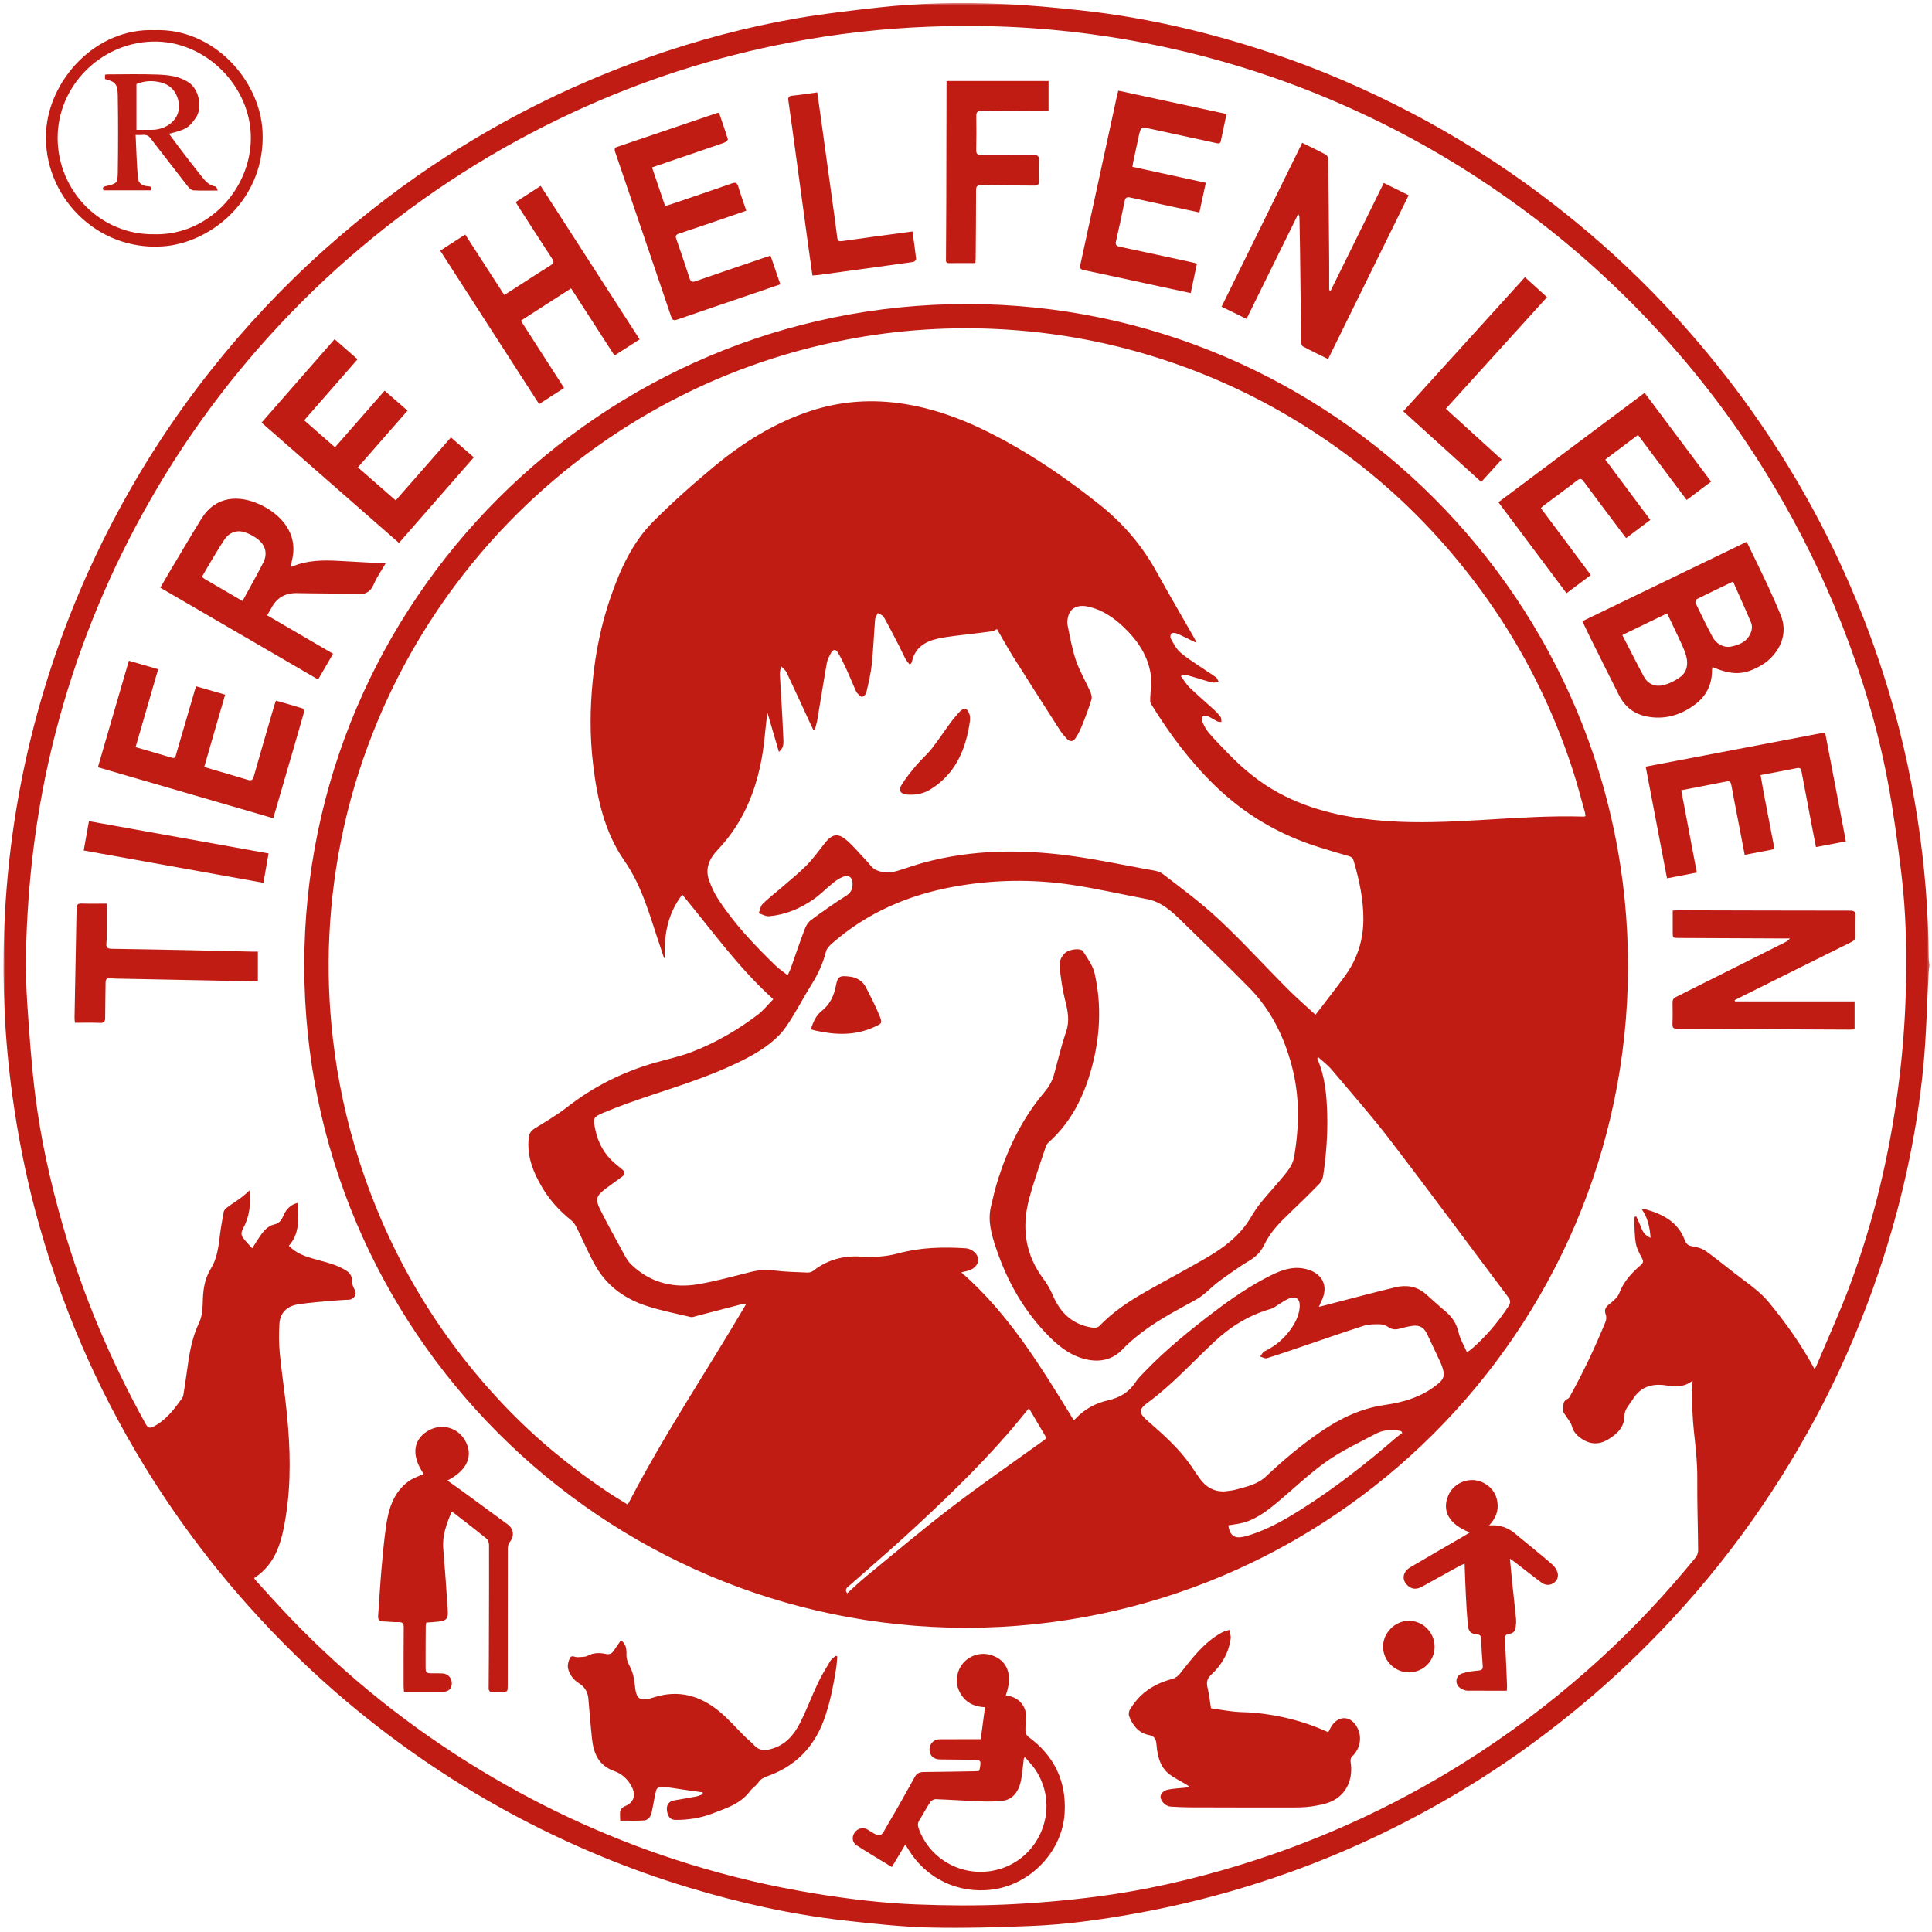 <svg width="501" height="501" viewBox="0 0 501 501" fill="none" xmlns="http://www.w3.org/2000/svg">
<g clip-path="url(#clip0_1_598)">
<mask id="mask0_1_598" style="mask-type:luminance" maskUnits="userSpaceOnUse" x="0" y="0" width="501" height="501">
<path d="M0.6 0.6H500.6V500.6H0.6V0.6Z" fill="white"/>
</mask>
<g mask="url(#mask0_1_598)">
<path d="M470.549 355.043C470.757 354.675 470.92 354.447 471.025 354.194C473.998 347.08 477.216 340.057 479.883 332.83C485.856 316.64 489.854 299.94 492.131 282.824C493.263 274.321 493.977 265.787 494.208 257.221C494.486 246.938 494.297 236.651 493.044 226.433C492.063 218.428 490.996 210.416 489.499 202.496C486.871 188.593 482.785 175.079 477.614 161.907C472.797 149.636 467 137.841 460.279 126.497C451.865 112.295 442.126 99.064 431.012 86.872C421.088 75.987 410.326 65.995 398.601 57.037C388.28 49.152 377.453 42.069 366.035 35.904C347.185 25.725 327.34 18.125 306.481 13.203C293.625 10.169 280.603 8.193 267.429 7.285C258.627 6.678 249.814 6.591 240.989 6.918C228.915 7.367 216.951 8.721 205.094 10.973C185.425 14.709 166.501 20.791 148.342 29.244C128.49 38.485 110.21 50.175 93.471 64.289C85.194 71.267 77.43 78.781 70.154 86.782C59.03 99.016 49.246 112.254 40.813 126.491C30.331 144.186 22.185 162.885 16.423 182.627C11.563 199.278 8.58 216.267 7.368 233.56C6.749 242.402 6.456 251.267 7.06 260.119C7.604 268.092 8.146 276.08 9.138 284.004C10.576 295.484 13.101 306.763 16.31 317.888C21.487 335.834 28.714 352.913 37.762 369.241C38.361 370.322 38.851 370.442 39.91 369.885C43.131 368.195 45.199 365.391 47.244 362.552C47.447 362.271 47.528 361.875 47.585 361.52C47.868 359.757 48.14 357.992 48.385 356.224C48.999 351.797 49.575 347.349 51.52 343.262C52.298 341.628 52.53 339.996 52.564 338.221C52.624 335.019 52.873 331.888 54.676 328.988C56.161 326.601 56.609 323.769 56.944 320.962C57.212 318.71 57.594 316.47 58.017 314.24C58.098 313.811 58.537 313.375 58.92 313.089C60.108 312.205 61.372 311.422 62.562 310.539C63.351 309.953 64.064 309.263 64.811 308.62C65.037 312.154 64.735 315.441 63.092 318.433C62.609 319.313 62.409 320.134 62.975 320.92C63.66 321.869 64.508 322.7 65.395 323.707C66.082 322.631 66.569 321.842 67.083 321.07C68.108 319.529 69.23 317.954 71.097 317.525C72.585 317.183 73.036 316.296 73.572 315.078C74.24 313.562 75.374 312.346 77.259 311.912C77.356 315.909 77.813 319.806 74.918 323.036C76.67 324.903 78.829 325.693 81.059 326.348C84.168 327.261 87.414 327.828 90.136 329.736C90.626 330.078 91.12 330.757 91.166 331.318C91.257 332.424 91.349 333.43 91.973 334.427C92.679 335.552 91.818 336.949 90.507 337.033C89.251 337.114 87.99 337.141 86.738 337.26C83.509 337.567 80.259 337.754 77.067 338.288C74.359 338.741 72.602 340.511 72.454 343.354C72.321 345.893 72.309 348.464 72.557 350.99C73.071 356.236 73.892 361.453 74.407 366.699C75.275 375.533 75.527 384.388 74.12 393.19C73.131 399.372 71.749 405.449 65.883 409.231C66.108 409.526 66.282 409.796 66.497 410.029C69.377 413.17 72.209 416.357 75.156 419.433C89.908 434.83 106.44 448.01 124.673 459.061C141.735 469.403 159.791 477.542 178.856 483.423C189.565 486.727 200.453 489.267 211.524 491.061C220.189 492.464 228.897 493.517 237.657 493.852C245.243 494.143 252.86 494.218 260.441 493.889C268.339 493.546 276.244 492.867 284.086 491.867C296.697 490.257 309.074 487.434 321.242 483.717C343.526 476.911 364.401 467.116 383.876 454.329C394.969 447.046 405.389 438.905 415.178 429.946C424.003 421.869 432.134 413.142 439.704 403.889C440.113 403.39 440.36 402.599 440.355 401.946C440.309 395.856 440.08 389.766 440.135 383.677C440.173 379.475 439.715 375.341 439.259 371.183C438.871 367.646 438.818 364.072 438.664 360.512C438.633 359.787 438.814 359.053 438.929 358.034C436.697 359.764 434.508 359.658 432.184 359.28C428.603 358.699 425.474 359.494 423.424 362.84C422.915 363.67 422.266 364.417 421.785 365.26C421.5 365.759 421.268 366.374 421.27 366.936C421.278 370.028 419.439 371.813 417.02 373.266C414.588 374.727 412.269 374.595 409.972 372.977C408.851 372.187 408.008 371.305 407.631 369.874C407.358 368.843 406.529 367.959 405.952 367.007C405.751 366.677 405.386 366.336 405.396 366.008C405.43 364.784 405.016 363.352 406.631 362.687C406.826 362.606 406.967 362.339 407.083 362.131C410.577 355.846 413.643 349.356 416.363 342.703C416.584 342.164 416.586 341.4 416.386 340.852C415.957 339.68 416.333 339 417.246 338.249C418.255 337.421 419.455 336.499 419.886 335.359C421.045 332.295 423.142 330.06 425.523 328.008C426.255 327.377 426.142 326.915 425.733 326.152C425.093 324.958 424.402 323.697 424.187 322.39C423.846 320.319 423.876 318.186 423.766 316.078C423.756 315.902 423.872 315.719 423.929 315.54C424.055 315.501 424.181 315.463 424.307 315.424C424.748 316.421 425.234 317.401 425.617 318.42C426.048 319.572 426.706 320.456 428.028 320.987C427.802 318.274 427.324 315.814 425.732 313.577C426.175 313.577 426.464 313.515 426.716 313.586C431.2 314.857 435.126 316.867 436.889 321.583C437.266 322.592 437.784 323.055 438.942 323.205C440.178 323.365 441.518 323.805 442.516 324.53C445.797 326.911 448.902 329.536 452.159 331.952C454.482 333.675 456.769 335.402 458.629 337.646C463.096 343.036 467.127 348.72 470.549 355.043ZM500.323 250.46C500.261 250.979 500.172 251.496 500.143 252.017C499.689 260.288 499.54 268.589 498.733 276.825C496.955 294.977 492.98 312.687 487.141 329.971C479.355 353.024 468.368 374.455 454.333 394.315C447.103 404.546 439.124 414.178 430.438 423.21C423.253 430.68 415.637 437.694 407.588 444.223C398.874 451.292 389.747 457.79 380.159 463.626C363.443 473.801 345.802 481.964 327.175 487.999C316.429 491.48 305.501 494.222 294.39 496.214C285.401 497.825 276.349 499.098 267.216 499.445C258.531 499.776 249.826 500.08 241.144 499.849C233.733 499.652 226.323 498.849 218.947 498.014C205.169 496.456 191.677 493.439 178.414 489.422C163.413 484.878 148.984 478.932 135.098 471.654C118.844 463.133 103.732 452.913 89.71 441.096C80.725 433.524 72.354 425.307 64.515 416.541C54.391 405.221 45.37 393.092 37.438 380.147C24.77 359.474 15.357 337.404 9.144 313.975C6.532 304.126 4.588 294.142 3.2 284.042C1.232 269.715 0.546 255.325 1.097 240.891C1.817 221.969 4.641 203.346 9.644 185.067C14.399 167.696 20.956 151.039 29.312 135.082C36.531 121.296 44.964 108.298 54.615 96.107C63.58 84.783 73.427 74.274 84.218 64.648C94.303 55.65 104.988 47.455 116.361 40.164C132.633 29.734 149.884 21.301 168.122 14.879C180.702 10.449 193.546 7.006 206.678 4.742C213.665 3.537 220.728 2.731 227.779 1.943C238.501 0.744 249.277 0.591 260.041 1.035C266.727 1.31 273.407 1.942 280.063 2.659C297.067 4.492 313.635 8.36 329.839 13.79C342.257 17.951 354.248 23.127 365.857 29.198C379.646 36.408 392.632 44.856 404.838 54.496C414.349 62.008 423.287 70.156 431.608 78.98C444.448 92.593 455.694 107.396 465.267 123.487C474.818 139.539 482.442 156.443 488.202 174.201C492.279 186.769 495.3 199.592 497.3 212.644C499.116 224.497 500.081 236.43 500.14 248.429C500.143 249.026 500.259 249.621 500.323 250.216V250.46Z" fill="#C01C13"/>
<path d="M344.442 449.189C344.833 448.482 345.092 447.882 345.464 447.363C347.287 444.822 350.185 444.975 351.789 447.675C353.34 450.288 352.809 453.482 350.569 455.53C350.28 455.795 350.165 456.448 350.235 456.878C350.955 461.302 349.197 465.303 345.377 467.089C343.76 467.845 341.897 468.159 340.109 468.435C338.433 468.693 336.708 468.705 335.004 468.707C326.108 468.719 317.211 468.703 308.315 468.674C306.731 468.668 305.148 468.567 303.565 468.485C302.384 468.423 301.116 467.251 300.964 466.119C300.845 465.239 301.597 464.34 302.979 464.059C304.321 463.787 305.709 463.739 307.078 463.601C307.464 463.562 307.853 463.551 308.359 463.233C307.955 462.974 307.557 462.706 307.146 462.461C305.863 461.695 304.488 461.052 303.308 460.153C300.727 458.186 300.135 455.26 299.882 452.255C299.777 451.007 299.331 450.195 298.026 449.943C295.276 449.413 293.749 447.498 292.813 445.059C292.612 444.535 292.737 443.681 293.052 443.204C293.868 441.967 294.758 440.731 295.83 439.719C298.141 437.534 300.922 436.164 304.019 435.37C304.76 435.18 305.523 434.59 306.011 433.973C309.181 429.972 312.227 425.856 316.842 423.34C317.442 423.012 318.152 422.884 318.812 422.663C318.93 423.425 319.239 424.213 319.136 424.943C318.6 428.706 316.764 431.812 314.002 434.371C312.934 435.36 312.829 436.419 313.16 437.781C313.593 439.559 313.772 441.399 314.024 442.982C315.933 443.264 317.976 443.632 320.035 443.85C321.804 444.038 323.598 443.99 325.37 444.16C331.743 444.769 337.893 446.274 343.753 448.888C343.968 448.984 344.185 449.076 344.442 449.189Z" fill="#C01C13"/>
<path d="M182.208 464.793C180.618 464.569 179.026 464.348 177.436 464.119C175.474 463.837 173.519 463.487 171.548 463.308C171.111 463.268 170.318 463.729 170.208 464.11C169.783 465.576 169.586 467.107 169.269 468.606C169.095 469.431 168.987 470.315 168.594 471.033C168.327 471.521 167.634 472.042 167.104 472.072C165.056 472.192 162.997 472.121 160.831 472.121C160.831 471.002 160.679 470.195 160.884 469.492C161.019 469.029 161.607 468.567 162.099 468.364C164.132 467.522 164.912 465.838 164.033 463.795C163.102 461.632 161.431 460.038 159.3 459.282C155.26 457.849 153.926 454.727 153.517 450.925C153.139 447.416 152.891 443.894 152.559 440.38C152.401 438.704 151.6 437.431 150.149 436.511C149.442 436.062 148.758 435.473 148.282 434.793C147.786 434.086 147.369 433.218 147.263 432.377C147.169 431.624 147.424 430.757 147.744 430.038C148.2 429.014 149.091 429.798 149.788 429.735C150.667 429.655 151.664 429.755 152.392 429.368C153.913 428.559 155.458 428.553 157.008 428.88C157.956 429.081 158.572 428.903 159.089 428.148C159.722 427.226 160.358 426.307 161.012 425.36C162.248 426.184 162.511 427.526 162.456 428.941C162.41 430.152 162.772 431.117 163.353 432.203C164.075 433.548 164.454 435.176 164.591 436.718C164.942 440.684 165.801 441.366 169.589 440.146C175.951 438.097 181.567 439.714 186.534 443.802C188.903 445.751 190.927 448.118 193.123 450.28C193.932 451.077 194.839 451.779 195.605 452.613C196.85 453.968 198.263 453.993 199.922 453.549C203.568 452.573 205.828 450.006 207.423 446.87C209.149 443.475 210.479 439.881 212.108 436.433C213.04 434.463 214.189 432.59 215.315 430.719C215.632 430.194 216.218 429.831 216.681 429.394C216.828 429.434 216.975 429.475 217.123 429.515C217.028 430.546 216.996 431.589 216.83 432.609C216.081 437.214 215.227 441.788 213.585 446.189C210.934 453.299 206.061 458.11 198.927 460.627C197.979 460.962 197.231 461.368 196.641 462.252C196.091 463.077 195.128 463.619 194.535 464.424C192.039 467.811 188.216 468.946 184.572 470.334C181.555 471.483 178.38 471.955 175.14 471.932C173.821 471.923 173.097 471.075 172.93 469.259C172.819 468.055 173.51 467.111 174.708 466.894C176.622 466.547 178.545 466.249 180.455 465.88C181.065 465.762 181.645 465.487 182.239 465.284C182.229 465.12 182.219 464.957 182.208 464.793Z" fill="#C01C13"/>
<path d="M117.085 392.091C115.798 395.167 114.653 398.186 114.943 401.599C115.398 406.938 115.77 412.284 116.109 417.632C116.247 419.802 115.815 420.233 113.609 420.514C112.608 420.641 111.595 420.678 110.539 420.76C110.488 421.059 110.403 421.331 110.401 421.603C110.378 425.139 110.347 428.675 110.363 432.211C110.37 433.826 110.499 433.908 112.128 433.923C112.981 433.931 113.836 433.904 114.688 433.946C116.171 434.018 117.194 435.124 117.16 436.566C117.126 437.983 116.272 438.737 114.671 438.74C111.421 438.745 108.172 438.741 104.766 438.741C104.727 438.168 104.664 437.662 104.664 437.157C104.661 432.117 104.641 427.076 104.696 422.036C104.709 420.957 104.37 420.621 103.308 420.646C101.972 420.676 100.632 420.494 99.293 420.458C98.352 420.433 97.987 420.007 98.054 419.084C98.351 414.994 98.577 410.897 98.928 406.812C99.244 403.135 99.582 399.453 100.103 395.802C100.746 391.304 102.022 387.016 105.91 384.15C107.078 383.289 108.551 382.842 109.868 382.213C106.706 377.62 107.028 373.5 110.803 371.146C114.325 368.951 118.678 370.056 120.668 373.651C122.82 377.539 121.102 381.364 116.007 383.916C117.495 384.976 118.968 386.003 120.417 387.062C124.156 389.793 127.884 392.536 131.616 395.277C133.26 396.484 133.432 398.37 132.156 399.924C131.82 400.333 131.682 401.016 131.681 401.573C131.654 413.401 131.661 425.229 131.66 437.058C131.66 438.72 131.657 438.72 130.024 438.724C129.293 438.725 128.558 438.686 127.83 438.744C126.979 438.813 126.711 438.5 126.72 437.638C126.773 432.557 126.776 427.477 126.79 422.396C126.81 415.161 126.841 407.926 126.815 400.691C126.813 400.112 126.577 399.327 126.162 398.989C123.365 396.704 120.492 394.514 117.637 392.299C117.522 392.209 117.351 392.189 117.085 392.091Z" fill="#C01C13"/>
<path d="M265.83 455.694C265.726 455.761 265.622 455.828 265.518 455.895C265.31 457.577 265.128 459.263 264.889 460.942C264.387 464.468 262.699 466.653 260.007 466.971C258.164 467.189 256.281 467.197 254.423 467.129C250.491 466.984 246.563 466.699 242.63 466.557C242.159 466.539 241.486 466.927 241.218 467.333C240.212 468.855 239.369 470.482 238.398 472.028C237.938 472.759 237.964 473.407 238.243 474.186C240.99 481.864 248.864 486.49 257.015 485.184C269.24 483.225 275.376 469.231 268.499 458.928C267.727 457.771 266.725 456.769 265.83 455.694ZM234.75 478.347C233.574 480.312 232.457 482.178 231.274 484.156C228.164 482.254 225.129 480.463 222.17 478.556C220.971 477.784 220.834 476.358 221.614 475.228C222.402 474.089 223.879 473.72 225.049 474.486C228.797 476.935 228.443 476.074 230.26 473.04C232.678 469.002 234.942 464.871 237.233 460.758C237.761 459.809 238.492 459.525 239.522 459.517C243.951 459.479 248.38 459.389 252.809 459.314C253.169 459.308 253.528 459.269 253.849 459.249C253.927 459.121 253.991 459.058 254.005 458.986C254.494 456.365 254.494 456.357 251.869 456.325C249.146 456.291 246.423 456.293 243.701 456.246C242.338 456.222 241.42 455.53 241.13 454.412C240.806 453.162 241.303 451.898 242.453 451.3C242.858 451.088 243.377 451.022 243.844 451.019C247.332 450.996 250.82 451.006 254.323 451.006C254.713 448.074 255.062 445.445 255.425 442.712C252.687 442.61 250.327 441.544 248.906 438.874C247.993 437.159 247.894 435.385 248.476 433.569C249.629 429.976 253.578 428.031 257.2 429.244C261.336 430.628 262.696 434.493 260.816 439.614C261.394 439.76 261.985 439.857 262.539 440.057C264.773 440.863 266.177 442.967 266.082 445.344C266.033 446.561 265.87 447.779 265.913 448.991C265.93 449.463 266.255 450.078 266.638 450.358C273.376 455.276 276.583 461.896 276.074 470.202C275.469 480.076 267.305 488.65 257.426 489.982C248.449 491.192 239.999 487.113 235.429 479.367C235.248 479.059 235.034 478.77 234.75 478.347Z" fill="#C01C13"/>
<path d="M381.138 397.384C375.729 395.281 373.804 391.767 375.618 387.682C377.097 384.35 381.265 382.82 384.571 384.454C386.626 385.47 387.926 387.145 388.287 389.425C388.642 391.669 387.948 393.649 386.15 395.559C389.042 395.328 391.228 396.221 393.134 397.879C393.93 398.572 394.761 399.225 395.574 399.897C397.89 401.813 400.238 403.692 402.498 405.67C403.108 406.203 403.636 406.98 403.877 407.747C404.214 408.82 403.836 409.872 402.856 410.519C401.79 411.224 400.657 411.086 399.669 410.347C397.426 408.669 395.228 406.932 393.007 405.226C392.604 404.916 392.18 404.635 391.549 404.189C391.732 406.15 391.875 407.831 392.049 409.508C392.406 412.939 392.798 416.365 393.131 419.797C393.201 420.515 393.133 421.258 393.036 421.977C392.912 422.908 392.407 423.582 391.406 423.667C390.376 423.754 390.224 424.329 390.271 425.232C390.48 429.208 390.635 433.186 390.802 437.164C390.815 437.477 390.772 437.793 390.737 438.434C387.289 438.434 383.89 438.44 380.492 438.424C380.175 438.422 379.847 438.315 379.547 438.199C378.591 437.83 377.799 437.243 377.692 436.155C377.588 435.096 378.238 434.248 379.125 433.96C380.445 433.533 381.862 433.329 383.252 433.218C384.162 433.145 384.573 432.966 384.491 431.959C384.298 429.612 384.179 427.258 384.063 424.905C384.029 424.229 383.825 423.892 383.077 423.837C381.447 423.717 380.774 423.08 380.624 421.391C380.395 418.804 380.251 416.21 380.118 413.616C379.983 410.982 379.905 408.345 379.793 405.481C379.247 405.726 378.815 405.884 378.417 406.103C375.18 407.886 371.954 409.689 368.715 411.468C367.563 412.1 366.367 412.212 365.281 411.368C363.39 409.899 363.589 407.668 365.753 406.393C370.371 403.67 375.019 400.998 379.653 398.301C380.1 398.041 380.534 397.758 381.138 397.384Z" fill="#C01C13"/>
<path d="M372.02 427.057C372.005 430.744 369.042 433.678 365.339 433.675C361.709 433.671 358.652 430.629 358.647 427.018C358.642 423.433 361.739 420.308 365.314 420.29C368.984 420.271 372.035 423.349 372.02 427.057Z" fill="#C01C13"/>
</g>
<mask id="mask1_1_598" style="mask-type:luminance" maskUnits="userSpaceOnUse" x="0" y="0" width="501" height="501">
<path d="M0.6 0.6H500.6V500.6H0.6V0.6Z" fill="white"/>
</mask>
<g mask="url(#mask1_1_598)">
<path d="M266.814 365.179C264.997 367.371 263.332 369.466 261.578 371.484C253.2 381.125 243.976 389.93 234.561 398.534C229.797 402.887 224.879 407.071 220.045 411.349C219.549 411.788 218.969 412.303 219.705 413.155C221.396 411.642 223.003 410.095 224.724 408.686C232.042 402.693 239.26 396.566 246.77 390.822C254.571 384.855 262.663 379.267 270.643 373.533C271.096 373.208 271.421 372.986 271.07 372.395C269.662 370.026 268.268 367.648 266.814 365.179ZM363.651 371.555C363.559 371.418 363.467 371.282 363.376 371.146C363.031 371.07 362.691 370.96 362.343 370.924C360.449 370.726 358.545 370.861 356.87 371.748C352.534 374.045 348.03 376.136 344.04 378.943C339.544 382.107 335.548 385.977 331.313 389.515C328.21 392.107 325.006 394.532 320.847 395.183C320.071 395.305 319.293 395.424 318.52 395.543C318.926 398.2 320.092 399.037 322.459 398.502C323.091 398.359 323.718 398.184 324.335 397.984C329.089 396.438 333.38 393.96 337.571 391.308C346.171 385.865 354.16 379.606 361.855 372.962C362.43 372.465 363.051 372.022 363.651 371.555ZM317.447 386.747C318.409 386.61 319.396 386.571 320.326 386.317C323.133 385.55 326.061 384.966 328.273 382.879C332.74 378.663 337.421 374.719 342.499 371.255C347.517 367.831 352.888 365.234 358.964 364.358C364.234 363.598 369.177 362.115 373.292 358.512C374.197 357.719 374.539 356.806 374.336 355.728C374.166 354.825 373.822 353.936 373.438 353.095C372.346 350.698 371.171 348.339 370.073 345.945C369.361 344.392 368.227 343.594 366.511 343.788C365.31 343.924 364.121 344.233 362.95 344.55C361.868 344.843 360.947 344.794 359.971 344.103C359.352 343.665 358.474 343.406 357.709 343.4C356.342 343.389 354.898 343.399 353.617 343.807C348.407 345.468 343.247 347.285 338.067 349.04C334.883 350.119 331.708 351.228 328.497 352.217C328.017 352.366 327.357 351.931 326.78 351.766C327.153 351.308 327.433 350.657 327.914 350.423C330.837 348.999 333.215 346.974 335.003 344.272C336.11 342.597 336.949 340.796 337.042 338.744C337.128 336.828 336.021 335.987 334.254 336.724C333.219 337.156 332.295 337.852 331.32 338.43C330.771 338.755 330.259 339.217 329.665 339.383C324.022 340.961 319.182 343.943 314.941 347.897C309.247 353.206 304.037 359.026 297.71 363.667C295.1 365.582 295.275 366.438 297.732 368.578C301.742 372.072 305.723 375.598 308.785 380.011C309.594 381.177 310.367 382.371 311.205 383.517C312.741 385.615 314.753 386.812 317.447 386.747ZM204.243 252.892C204.562 252.211 204.82 251.758 204.993 251.273C206.218 247.835 207.382 244.373 208.671 240.959C208.998 240.093 209.545 239.154 210.266 238.621C213.235 236.427 216.249 234.28 219.375 232.32C220.688 231.497 221.104 230.511 221.083 229.131C221.059 227.516 220.103 226.781 218.6 227.38C217.712 227.734 216.869 228.282 216.119 228.884C214.351 230.303 212.755 231.955 210.902 233.245C207.459 235.641 203.63 237.229 199.415 237.601C198.563 237.676 197.652 237.097 196.768 236.819C197.066 236.025 197.16 235.036 197.701 234.479C198.993 233.146 200.503 232.026 201.91 230.803C204.324 228.704 206.844 226.708 209.099 224.449C210.896 222.648 212.378 220.532 213.973 218.533C215.741 216.318 217.292 215.967 219.447 217.804C221.35 219.424 222.949 221.399 224.689 223.211C225.468 224.023 226.127 225.109 227.082 225.562C228.876 226.413 230.871 226.386 232.796 225.806C235.087 225.116 237.339 224.287 239.648 223.665C252.081 220.316 264.704 220.21 277.352 221.89C284.055 222.78 290.692 224.184 297.349 225.409C298.77 225.671 300.43 225.795 301.5 226.612C306.497 230.427 311.573 234.198 316.153 238.485C322.251 244.194 327.885 250.398 333.784 256.324C336.121 258.672 338.635 260.843 341.125 263.147C343.834 259.588 346.536 256.234 349.019 252.727C352.003 248.515 353.5 243.78 353.548 238.571C353.596 233.307 352.485 228.257 351.039 223.249C350.841 222.56 350.482 222.2 349.756 221.999C347.178 221.283 344.619 220.496 342.063 219.702C331.797 216.512 322.764 211.21 315.055 203.721C308.552 197.404 303.178 190.182 298.445 182.474C298.208 182.088 298.264 181.487 298.277 180.99C298.331 179.054 298.701 177.083 298.448 175.192C297.762 170.051 294.952 165.994 291.269 162.514C288.735 160.119 285.886 158.193 282.428 157.358C279.715 156.703 277.739 157.486 277.08 159.565C276.829 160.356 276.676 161.286 276.837 162.08C277.464 165.17 278.005 168.31 279.021 171.281C279.972 174.064 281.516 176.64 282.722 179.342C282.999 179.962 283.209 180.798 283.024 181.403C282.363 183.572 281.566 185.705 280.723 187.812C280.229 189.047 279.662 190.283 278.926 191.382C278.211 192.45 277.371 192.397 276.519 191.439C275.981 190.833 275.421 190.23 274.985 189.551C270.89 183.162 266.793 176.772 262.753 170.348C261.267 167.986 259.93 165.53 258.524 163.117C258.051 163.355 257.71 163.639 257.335 163.695C255.693 163.939 254.039 164.104 252.393 164.32C249.341 164.72 246.251 164.949 243.252 165.595C239.974 166.301 237.257 167.926 236.481 171.602C236.43 171.842 236.203 172.046 235.962 172.412C235.517 171.829 235.089 171.392 234.809 170.874C234.23 169.805 233.752 168.682 233.194 167.601C231.873 165.043 230.572 162.472 229.16 159.965C228.896 159.497 228.15 159.302 227.626 158.98C227.384 159.533 226.973 160.073 226.926 160.643C226.609 164.528 226.476 168.43 226.064 172.303C225.804 174.748 225.207 177.162 224.657 179.566C224.552 180.026 224.013 180.604 223.579 180.701C223.255 180.774 222.739 180.198 222.379 179.84C222.13 179.591 221.969 179.234 221.822 178.902C220.992 177.007 220.213 175.088 219.344 173.211C218.7 171.819 218.006 170.442 217.219 169.127C216.695 168.251 215.975 168.435 215.536 169.248C215.077 170.099 214.578 170.994 214.412 171.927C213.539 176.834 212.776 181.76 211.947 186.675C211.805 187.516 211.526 188.334 211.311 189.163C211.167 189.175 211.023 189.187 210.879 189.198C210.612 188.646 210.337 188.096 210.079 187.538C208.036 183.121 206.011 178.695 203.935 174.293C203.703 173.802 203.183 173.447 202.536 172.746C202.383 173.702 202.203 174.248 202.225 174.785C202.304 176.691 202.466 178.594 202.571 180.5C202.782 184.349 203.008 188.198 203.159 192.05C203.197 193.028 203.104 194.065 201.981 194.978C200.962 191.493 199.994 188.182 199.026 184.87C198.564 187.667 198.413 190.424 198.062 193.156C196.747 203.403 193.365 212.753 186.088 220.399C183.989 222.605 182.77 225.179 183.872 228.271C184.439 229.863 185.144 231.45 186.052 232.87C190.237 239.414 195.562 245 201.105 250.384C202.02 251.273 203.102 251.988 204.243 252.892ZM380.397 350.655C381.003 350.249 381.292 350.097 381.532 349.888C385.296 346.615 388.498 342.862 391.211 338.675C391.795 337.776 391.694 337.162 391.071 336.332C380.916 322.828 370.891 309.225 360.618 295.811C355.761 289.47 350.469 283.459 345.31 277.353C344.282 276.138 342.96 275.171 341.774 274.089C341.597 274.402 341.607 274.554 341.664 274.686C343.599 279.177 344.024 283.934 344.166 288.743C344.324 294.118 343.912 299.459 343.139 304.771C343.028 305.529 342.693 306.393 342.174 306.928C339.662 309.52 337.081 312.048 334.467 314.539C331.899 316.986 329.4 319.503 327.865 322.742C327.042 324.479 325.855 325.748 324.273 326.732C323.307 327.332 322.314 327.894 321.388 328.55C318.944 330.284 316.375 331.889 314.162 333.885C312.89 335.031 311.677 336.172 310.176 336.996C308.681 337.816 307.191 338.647 305.695 339.468C300.374 342.388 295.27 345.571 290.999 350.001C288.783 352.299 285.883 353.197 282.623 352.687C278.441 352.034 275.183 349.684 272.309 346.841C265.688 340.288 261.203 332.383 258.267 323.593C257.122 320.164 256.103 316.655 256.946 312.973C257.516 310.485 258.106 307.989 258.889 305.562C261.493 297.496 265.165 289.964 270.65 283.439C271.885 281.971 272.835 280.472 273.33 278.634C274.332 274.915 275.225 271.155 276.467 267.515C277.435 264.675 276.891 262.098 276.194 259.356C275.49 256.586 275.106 253.719 274.785 250.871C274.631 249.501 275.073 248.13 276.195 247.12C277.272 246.15 280.245 245.742 280.849 246.689C282.018 248.522 283.409 250.41 283.871 252.464C285.73 260.732 285.27 269.009 283.019 277.163C280.996 284.492 277.676 291.095 271.901 296.258C271.611 296.516 271.345 296.876 271.226 297.241C269.718 301.866 268.023 306.445 266.803 311.146C264.902 318.472 265.899 325.385 270.547 331.602C271.536 332.923 272.381 334.402 273.027 335.921C274.987 340.529 278.208 343.52 283.257 344.275C283.823 344.359 284.665 344.283 285.007 343.926C288.533 340.243 292.714 337.456 297.105 334.964C302.33 331.998 307.649 329.195 312.84 326.173C317.361 323.541 321.51 320.437 324.276 315.821C325.103 314.44 325.974 313.066 326.989 311.824C328.991 309.372 331.162 307.058 333.157 304.601C334.263 303.238 335.274 301.867 335.6 299.95C336.952 291.999 337.053 284.114 334.954 276.281C332.924 268.705 329.534 261.825 323.993 256.193C318.27 250.375 312.408 244.694 306.571 238.988C303.926 236.402 301.245 233.861 297.376 233.139C290.921 231.934 284.512 230.44 278.024 229.466C267.796 227.93 257.54 228.083 247.34 229.937C235.519 232.085 224.831 236.687 215.734 244.67C215.093 245.232 214.384 245.969 214.193 246.745C213.413 249.906 212.043 252.758 210.324 255.501C208.602 258.248 207.093 261.127 205.385 263.882C204.409 265.457 203.38 267.052 202.102 268.374C198.926 271.661 194.951 273.822 190.87 275.771C183.668 279.209 176.072 281.592 168.525 284.116C164.488 285.466 160.459 286.878 156.538 288.526C153.719 289.71 153.768 289.972 154.378 292.936C154.387 292.975 154.382 293.018 154.391 293.057C155.144 296.397 156.679 299.289 159.295 301.552C159.97 302.137 160.671 302.693 161.362 303.259C162.15 303.906 162.145 304.525 161.312 305.131C159.834 306.207 158.344 307.266 156.89 308.373C154.63 310.095 154.323 311.024 155.592 313.566C157.33 317.051 159.207 320.469 161.086 323.881C161.862 325.292 162.571 326.852 163.702 327.935C168.561 332.593 174.511 334.133 181.028 333.025C185.574 332.251 190.043 331.008 194.523 329.879C196.554 329.367 198.521 329.168 200.633 329.445C203.521 329.824 206.455 329.865 209.373 329.994C209.854 330.016 210.454 329.88 210.821 329.591C214.477 326.709 218.642 325.552 223.238 325.854C226.532 326.071 229.751 325.887 232.977 325.012C238.673 323.466 244.515 323.312 250.376 323.691C252.007 323.797 253.517 325.106 253.66 326.47C253.796 327.777 252.717 329.041 251.023 329.527C250.498 329.678 249.958 329.776 249.28 329.931C261.697 340.776 269.991 354.558 278.431 368.271C278.629 368.116 278.769 368.031 278.878 367.916C281.222 365.426 284.036 363.861 287.409 363.109C290.23 362.479 292.687 361.102 294.365 358.557C295.072 357.484 296.015 356.554 296.915 355.621C302.374 349.968 308.452 345.03 314.695 340.282C319.421 336.689 324.299 333.329 329.631 330.689C332.7 329.17 335.864 328.139 339.357 329.28C343.061 330.49 344.455 333.668 342.761 337.179C342.528 337.662 342.332 338.163 342.013 338.9C343.185 338.596 344.077 338.364 344.968 338.134C350.583 336.687 356.181 335.174 361.818 333.822C364.661 333.14 367.405 333.524 369.716 335.551C371.454 337.077 373.147 338.657 374.92 340.141C376.63 341.574 377.71 343.268 378.222 345.5C378.619 347.228 379.598 348.822 380.397 350.655ZM193.441 338.243C192.694 338.279 192.246 338.228 191.838 338.333C188.075 339.299 184.319 340.296 180.56 341.275C180.097 341.396 179.583 341.641 179.16 341.541C175.378 340.649 171.548 339.885 167.852 338.709C162.269 336.932 157.602 333.687 154.598 328.563C152.698 325.322 151.278 321.801 149.591 318.432C149.227 317.706 148.755 316.948 148.136 316.451C145.193 314.085 142.658 311.364 140.717 308.13C138.297 304.098 136.564 299.868 137.115 294.994C137.242 293.864 137.715 293.213 138.669 292.621C141.53 290.844 144.454 289.124 147.104 287.062C153.934 281.749 161.499 277.975 169.788 275.592C172.983 274.674 176.267 273.991 179.359 272.804C185.53 270.438 191.225 267.124 196.495 263.138C197.953 262.035 199.116 260.542 200.532 259.111C191.487 250.965 184.608 241.27 176.922 231.987C173.117 236.945 172.14 242.501 172.385 248.568C172.2 248.314 172.135 248.257 172.111 248.187C171.749 247.109 171.399 246.029 171.034 244.953C168.497 237.485 166.549 229.861 161.893 223.175C156.709 215.729 154.827 206.94 153.779 198.042C152.936 190.881 152.984 183.697 153.703 176.514C154.45 169.052 155.935 161.756 158.4 154.675C160.889 147.524 164.01 140.633 169.413 135.219C174.394 130.23 179.689 125.522 185.118 121.02C192.658 114.767 200.889 109.601 210.308 106.532C218.272 103.936 226.371 103.447 234.6 104.763C243.947 106.256 252.533 109.871 260.761 114.391C269.431 119.153 277.526 124.784 285.255 130.951C291.233 135.721 296.108 141.4 299.82 148.106C303.062 153.964 306.442 159.747 309.757 165.566C309.905 165.823 310.009 166.106 310.288 166.712C309.374 166.272 308.773 165.982 308.171 165.693C307.148 165.202 306.146 164.657 305.091 164.246C304.688 164.089 304.008 164.059 303.742 164.295C303.49 164.518 303.424 165.277 303.612 165.608C304.304 166.822 304.951 168.161 305.959 169.071C307.514 170.475 309.34 171.582 311.075 172.781C312.477 173.75 313.936 174.638 315.32 175.632C315.653 175.871 315.789 176.387 316.016 176.775C315.564 176.859 315.104 177.041 314.663 177.004C314.065 176.953 313.475 176.755 312.892 176.583C311.336 176.125 309.794 175.623 308.231 175.191C307.68 175.039 307.087 175.042 306.513 174.973C306.423 175.104 306.333 175.235 306.243 175.365C306.976 176.342 307.597 177.436 308.465 178.272C310.569 180.299 312.802 182.193 314.954 184.171C315.549 184.717 316.102 185.33 316.554 185.995C316.763 186.304 316.684 186.809 316.736 187.225C316.371 187.172 315.963 187.204 315.647 187.049C314.846 186.658 314.113 186.123 313.3 185.768C312.899 185.593 312.158 185.494 311.966 185.71C311.695 186.016 311.593 186.735 311.766 187.122C312.225 188.146 312.743 189.198 313.468 190.04C315.057 191.882 316.773 193.617 318.466 195.369C322.352 199.39 326.621 202.921 331.562 205.602C340.349 210.368 349.892 212.218 359.726 212.919C367.851 213.499 375.975 213.114 384.089 212.641C392.973 212.123 401.85 211.477 410.759 211.764C410.866 211.767 410.976 211.688 411.144 211.625C411.086 211.258 411.067 210.892 410.969 210.548C409.952 206.958 409.029 203.337 407.878 199.79C400.266 176.323 387.974 155.585 371.174 137.55C361.187 126.827 349.891 117.646 337.433 109.914C326.905 103.379 315.786 98.099 304.067 94.065C289.233 88.959 273.977 86.051 258.321 85.316C244.223 84.653 230.253 85.77 216.434 88.697C199.378 92.309 183.299 98.477 168.198 107.177C156.89 113.693 146.513 121.471 137.016 130.424C130.023 137.017 123.663 144.186 117.935 151.891C109.883 162.721 103.218 174.36 97.996 186.823C90.52 204.666 86.354 223.256 85.406 242.561C84.97 251.46 85.294 260.341 86.308 269.204C87.552 280.081 89.829 290.729 93.186 301.142C100.897 325.065 113.388 346.17 130.693 364.403C138.806 372.95 147.855 380.399 157.644 386.949C159.284 388.046 160.991 389.043 162.792 390.164C172.031 372.261 183.197 355.686 193.441 338.243ZM250.424 422.12C155.911 421.906 78.992 345.08 78.901 250.475C78.809 155.853 156.119 78.66 251.015 78.843C345.274 79.025 422.404 155.996 422.166 250.942C421.931 345.236 345.053 422.011 250.424 422.12Z" fill="#C01C13"/>
<path d="M251.549 186.804C250.529 194.147 247.914 200.577 241.301 204.695C239.418 205.867 237.305 206.229 235.102 206.038C233.57 205.905 232.917 204.967 233.74 203.619C234.851 201.802 236.215 200.124 237.587 198.486C238.837 196.996 240.35 195.723 241.554 194.202C243.234 192.081 244.71 189.8 246.323 187.625C247.164 186.491 248.064 185.391 249.038 184.371C249.378 184.016 250.202 183.646 250.479 183.816C250.947 184.103 251.236 184.784 251.445 185.356C251.605 185.793 251.523 186.318 251.549 186.804Z" fill="#C01C13"/>
<path d="M210.277 266.914C210.843 265.021 211.624 263.313 213.067 262.174C215.267 260.437 216.287 258.131 216.78 255.536C217.229 253.173 217.713 252.897 220.527 253.275C222.273 253.511 223.755 254.46 224.585 256.086C225.817 258.5 227.059 260.921 228.088 263.424C228.896 265.392 228.624 265.427 226.73 266.301C221.746 268.603 216.657 268.4 211.485 267.253C211.105 267.168 210.733 267.043 210.277 266.914Z" fill="#C01C13"/>
</g>
<mask id="mask2_1_598" style="mask-type:luminance" maskUnits="userSpaceOnUse" x="0" y="0" width="501" height="501">
<path d="M0.6 0.6H500.6V500.6H0.6V0.6Z" fill="white"/>
</mask>
<g mask="url(#mask2_1_598)">
<path d="M449.402 150.807C446.088 152.398 443.047 153.838 440.037 155.341C439.797 155.461 439.566 156.114 439.68 156.35C441.105 159.311 442.539 162.27 444.088 165.167C445.092 167.045 447.025 168.023 448.831 167.679C451.25 167.218 453.355 166.224 454.154 163.652C454.357 162.999 454.368 162.132 454.108 161.513C452.622 157.969 451.026 154.47 449.402 150.807ZM420.691 164.675C422.598 168.367 424.379 171.919 426.258 175.418C427.304 177.365 429.165 178.164 431.205 177.696C432.805 177.329 434.416 176.531 435.735 175.541C437.48 174.233 437.835 172.23 437.255 170.142C436.985 169.168 436.623 168.21 436.2 167.292C434.952 164.576 433.653 161.884 432.314 159.057C428.41 160.944 424.664 162.755 420.691 164.675ZM452.945 140.495C454.816 144.366 456.618 148.002 458.335 151.678C459.553 154.287 460.716 156.926 461.797 159.596C464.141 165.386 460.389 170.393 456.784 172.496C452.347 175.083 449.323 175.19 444.068 172.98C444.023 173.301 443.948 173.595 443.948 173.889C443.941 177.562 442.44 180.534 439.53 182.696C435.825 185.45 431.686 186.702 427.034 185.794C423.726 185.148 421.352 183.279 419.85 180.307C417.304 175.269 414.795 170.212 412.279 165.158C411.631 163.857 411.016 162.54 410.321 161.097C424.535 154.227 438.669 147.396 452.945 140.495Z" fill="#C01C13"/>
<path d="M62.884 155.852C64.744 152.429 66.593 149.194 68.275 145.875C69.411 143.633 68.894 141.446 66.922 139.884C65.954 139.118 64.807 138.495 63.644 138.076C61.514 137.308 59.477 138.01 58.205 139.912C56.875 141.901 55.669 143.975 54.431 146.025C53.724 147.194 53.06 148.389 52.354 149.613C52.724 149.874 52.973 150.076 53.246 150.236C56.362 152.056 59.482 153.871 62.884 155.852ZM99.99 146.113C98.899 147.99 97.718 149.618 96.963 151.425C96.009 153.706 94.526 154.232 92.166 154.102C87.138 153.827 82.091 153.92 77.053 153.804C74.03 153.735 71.807 154.941 70.394 157.629C70.076 158.234 69.707 158.812 69.269 159.559C74.966 162.882 80.591 166.163 86.369 169.532C85.068 171.772 83.817 173.926 82.493 176.205C68.833 168.257 55.295 160.38 41.566 152.392C42.301 151.129 42.991 149.909 43.71 148.707C46.543 143.969 49.331 139.202 52.236 134.508C55.949 128.509 61.997 128.389 67.193 130.732C69.43 131.741 71.456 133.083 73.11 134.94C75.798 137.957 76.659 141.422 75.716 145.344C75.595 145.846 75.479 146.348 75.344 146.924C75.552 146.924 75.672 146.957 75.761 146.919C79.653 145.253 83.743 145.221 87.864 145.446C91.828 145.662 95.793 145.882 99.99 146.113Z" fill="#C01C13"/>
<path d="M449.911 259.678H480.93V266.939C480.499 266.959 480.067 266.998 479.635 266.996C464.757 266.932 449.878 266.854 435 266.817C433.986 266.815 433.657 266.521 433.698 265.508C433.774 263.682 433.759 261.85 433.715 260.021C433.697 259.271 433.944 258.857 434.629 258.516C444.045 253.82 453.446 249.095 462.85 244.374C463.308 244.145 463.747 243.878 464.153 243.357C463.691 243.357 463.228 243.359 462.766 243.357C453.619 243.316 444.473 243.275 435.326 243.233C433.761 243.225 433.761 243.223 433.76 241.608C433.759 239.827 433.76 238.045 433.76 236.138C434.339 236.105 434.809 236.056 435.279 236.057C450.077 236.091 464.874 236.143 479.672 236.144C480.833 236.144 481.244 236.43 481.162 237.635C481.047 239.335 481.089 241.048 481.115 242.755C481.126 243.496 480.864 243.906 480.177 244.246C470.563 249 460.965 253.786 451.364 258.566C450.844 258.824 450.332 259.098 449.816 259.364L449.911 259.678Z" fill="#C01C13"/>
<path d="M337.682 37.037C339.855 38.108 341.913 39.072 343.907 40.154C344.232 40.329 344.424 41.019 344.429 41.474C344.535 50.253 344.608 59.033 344.676 67.813C344.695 70.287 344.679 72.762 344.679 75.236C344.811 75.28 344.942 75.323 345.074 75.366C349.642 66.099 354.209 56.832 358.835 47.446C360.983 48.505 363.044 49.521 365.291 50.629C358.333 64.779 351.407 78.862 344.4 93.11C342.157 92.002 339.969 90.97 337.845 89.819C337.535 89.652 337.411 88.923 337.404 88.45C337.293 80.647 337.22 72.843 337.127 65.039C337.093 62.235 337.032 59.431 336.978 56.627C336.971 56.277 336.928 55.928 336.644 55.502C332.192 64.535 327.741 73.568 323.244 82.695C321.071 81.632 319.007 80.62 316.775 79.527C323.754 65.342 330.696 51.233 337.682 37.037Z" fill="#C01C13"/>
<path d="M35.16 193.748C38.425 194.695 41.501 195.567 44.562 196.486C45.535 196.777 45.531 196.071 45.694 195.516C47.311 189.986 48.922 184.455 50.536 178.924C50.614 178.658 50.718 178.399 50.87 177.97C53.34 178.683 55.771 179.385 58.379 180.138C56.57 186.392 54.786 192.562 52.959 198.88C53.799 199.135 54.558 199.373 55.32 199.596C58.278 200.464 61.246 201.296 64.189 202.211C65.134 202.504 65.525 202.352 65.811 201.337C67.536 195.206 69.335 189.095 71.113 182.98C71.225 182.595 71.372 182.22 71.553 181.695C73.928 182.368 76.261 183 78.56 183.738C78.745 183.798 78.847 184.632 78.733 185.034C77.204 190.419 75.628 195.791 74.065 201.166C73.013 204.784 71.961 208.403 70.862 212.183C55.702 207.775 40.614 203.389 25.382 198.96C28.069 189.719 30.714 180.624 33.412 171.343C35.96 172.078 38.428 172.79 41.013 173.535C39.055 180.297 37.13 186.947 35.16 193.748Z" fill="#C01C13"/>
<path d="M289.996 23.506C299.378 25.53 308.677 27.537 318.057 29.56C317.545 31.974 317.05 34.267 316.577 36.566C316.42 37.33 315.968 37.231 315.389 37.103C309.801 35.878 304.206 34.687 298.617 33.464C295.845 32.857 295.841 32.834 295.245 35.531C294.764 37.71 294.304 39.894 293.842 42.077C293.768 42.426 293.734 42.783 293.663 43.261C300.022 44.644 306.301 46.011 312.686 47.4C312.125 49.99 311.588 52.471 311.02 55.09C308.466 54.547 306.021 54.035 303.58 53.507C300.092 52.752 296.604 51.999 293.122 51.217C292.241 51.019 291.819 51.199 291.625 52.182C290.943 55.644 290.187 59.093 289.404 62.534C289.19 63.475 289.455 63.798 290.391 63.994C296.624 65.299 302.845 66.665 309.068 68.014C309.457 68.098 309.839 68.215 310.392 68.361C309.852 70.904 309.325 73.383 308.77 75.999C306.109 75.429 303.548 74.884 300.988 74.331C294.325 72.889 287.668 71.426 280.996 70.025C280.116 69.84 279.973 69.477 280.142 68.701C283.337 53.995 286.52 39.285 289.708 24.577C289.767 24.303 289.853 24.035 289.996 23.506Z" fill="#C01C13"/>
<path d="M473.281 189.929C475.087 199.399 476.863 208.711 478.667 218.175C476.069 218.674 473.575 219.154 470.909 219.666C470.472 217.418 470.044 215.249 469.629 213.077C468.8 208.733 467.971 204.389 467.161 200.042C467.037 199.377 466.811 199.028 466.041 199.18C462.945 199.792 459.842 200.366 456.546 200.991C456.849 202.71 457.116 204.332 457.422 205.946C458.254 210.329 459.1 214.71 459.951 219.09C460.055 219.628 460.23 220.179 459.458 220.331C457.159 220.784 454.855 221.217 452.424 221.682C451.878 218.826 451.355 216.086 450.829 213.347C450.202 210.082 449.549 206.821 448.96 203.549C448.823 202.785 448.546 202.487 447.764 202.641C443.907 203.401 440.047 204.141 435.972 204.929C437.314 212.02 438.645 219.049 440.012 226.27C437.479 226.761 434.991 227.244 432.285 227.768C430.447 218.136 428.619 208.558 426.757 198.804C442.254 195.848 457.654 192.911 473.281 189.929Z" fill="#C01C13"/>
<path d="M92.803 121.202C96.119 124.096 99.318 126.888 102.614 129.764C107.403 124.301 112.106 118.935 116.933 113.429C118.918 115.157 120.828 116.82 122.872 118.599C116.401 125.996 109.997 133.317 103.46 140.791C91.57 130.382 79.733 120.019 67.826 109.596C74.155 102.364 80.409 95.218 86.762 87.958C88.766 89.71 90.705 91.405 92.722 93.169C88.098 98.456 83.559 103.646 78.88 108.995C81.546 111.328 84.153 113.61 86.871 115.988C91.166 111.088 95.385 106.275 99.737 101.31C101.729 103.046 103.665 104.733 105.683 106.491C101.389 111.396 97.17 116.214 92.803 121.202Z" fill="#C01C13"/>
<path d="M199.816 66.286C200.671 68.798 201.491 71.202 202.354 73.734C199.978 74.546 197.721 75.32 195.464 76.089C188.853 78.342 182.237 80.577 175.638 82.863C174.751 83.17 174.359 83.053 174.045 82.124C169.232 67.894 164.393 53.674 159.536 39.46C159.296 38.757 159.282 38.343 160.083 38.072C168.661 35.174 177.233 32.257 185.807 29.349C185.955 29.298 186.12 29.3 186.46 29.252C187.238 31.535 188.046 33.813 188.744 36.123C188.801 36.312 188.165 36.873 187.764 37.013C183.741 38.424 179.699 39.781 175.664 41.157C173.519 41.889 171.377 42.63 169.086 43.417C170.224 46.78 171.325 50.032 172.472 53.418C173.141 53.216 173.751 53.052 174.348 52.848C179.499 51.095 184.654 49.354 189.79 47.559C190.724 47.232 191.146 47.375 191.44 48.365C192.051 50.421 192.784 52.44 193.519 54.629C191.881 55.195 190.326 55.739 188.767 56.272C184.541 57.716 180.321 59.18 176.079 60.575C175.245 60.849 175.1 61.184 175.376 61.975C176.551 65.349 177.705 68.729 178.805 72.129C179.096 73.028 179.449 73.237 180.369 72.917C186.313 70.849 192.276 68.836 198.232 66.806C198.692 66.65 199.155 66.503 199.816 66.286Z" fill="#C01C13"/>
<path d="M424.757 112.795C421.863 114.969 419.142 117.014 416.273 119.169C420.17 124.391 424.018 129.547 427.957 134.826C425.866 136.394 423.835 137.917 421.673 139.538C420.216 137.604 418.807 135.74 417.406 133.87C415.165 130.88 412.911 127.899 410.703 124.885C410.173 124.163 409.809 123.944 408.986 124.584C406.196 126.751 403.332 128.822 400.502 130.936C400.185 131.172 399.904 131.456 399.564 131.755C403.896 137.557 408.169 143.281 412.525 149.116C410.443 150.673 408.409 152.195 406.222 153.83C400.335 145.967 394.489 138.158 388.561 130.24C401.222 120.766 413.767 111.38 426.474 101.872C432.213 109.536 437.918 117.154 443.715 124.896C441.606 126.477 439.548 128.02 437.379 129.646C433.145 123.995 428.993 118.451 424.757 112.795Z" fill="#C01C13"/>
<path d="M165.866 88.008C163.596 89.463 161.523 90.791 159.338 92.191C155.567 86.351 151.854 80.603 148.091 74.778C143.72 77.591 139.466 80.329 135.063 83.163C138.821 89.007 142.518 94.756 146.282 100.608C144.1 102.014 142.03 103.348 139.795 104.788C131.251 91.529 122.75 78.339 114.153 64.999C116.308 63.607 118.402 62.255 120.631 60.816C124.021 66.06 127.359 71.224 130.767 76.495C132.034 75.683 133.187 74.947 134.337 74.208C137.172 72.385 139.992 70.537 142.851 68.751C143.618 68.272 143.703 67.89 143.203 67.126C140.221 62.574 137.286 57.991 134.338 53.417C134.145 53.117 133.973 52.803 133.729 52.391C135.878 51.002 137.979 49.645 140.209 48.204C148.766 61.479 157.27 74.672 165.866 88.008Z" fill="#C01C13"/>
<path d="M252.938 68.221C250.546 68.221 248.315 68.205 246.085 68.228C245.159 68.238 245.306 67.605 245.309 67.053C245.332 62.096 245.373 57.14 245.387 52.183C245.415 42.229 245.429 32.275 245.449 22.32C245.45 21.92 245.449 21.519 245.449 20.998H271.907V28.758C271.434 28.793 270.93 28.865 270.425 28.863C265.144 28.839 259.862 28.84 254.581 28.745C253.411 28.724 253.149 29.125 253.169 30.199C253.222 33.083 253.211 35.969 253.146 38.852C253.124 39.853 253.429 40.193 254.449 40.186C258.958 40.155 263.469 40.239 267.978 40.177C269.211 40.161 269.494 40.581 269.433 41.716C269.341 43.458 269.361 45.21 269.411 46.956C269.436 47.867 269.116 48.143 268.209 48.13C263.619 48.068 259.027 48.092 254.437 48.022C253.431 48.007 253.108 48.304 253.109 49.321C253.112 55.171 253.053 61.022 253.011 66.872C253.008 67.269 252.969 67.666 252.938 68.221Z" fill="#C01C13"/>
<path d="M66.87 254.447C65.987 254.447 65.265 254.459 64.544 254.445C53.409 254.227 42.274 254.007 31.138 253.784C30.285 253.767 29.428 253.77 28.58 253.683C27.651 253.588 27.38 253.987 27.376 254.863C27.364 257.871 27.263 260.878 27.269 263.886C27.272 264.927 26.989 265.306 25.872 265.25C23.767 265.146 21.653 265.22 19.415 265.22C19.374 264.615 19.319 264.228 19.326 263.842C19.502 254.413 19.694 244.985 19.852 235.556C19.868 234.617 20.167 234.281 21.137 234.311C23.318 234.378 25.503 234.332 27.716 234.332C27.716 236.589 27.729 238.609 27.711 240.628C27.698 241.97 27.7 243.315 27.582 244.649C27.484 245.756 27.931 246.026 28.964 246.039C35.712 246.129 42.458 246.265 49.204 246.403C54.569 246.513 59.932 246.65 65.297 246.771C65.819 246.783 66.341 246.773 66.87 246.773V254.447Z" fill="#C01C13"/>
<path d="M363.896 106.661C374.425 95.051 384.889 83.513 395.443 71.876C397.365 73.618 399.212 75.291 401.169 77.064C392.405 86.729 383.718 96.31 374.93 106.001C379.794 110.428 384.554 114.76 389.397 119.167C387.597 121.145 385.887 123.024 384.107 124.981C377.337 118.845 370.668 112.799 363.896 106.661Z" fill="#C01C13"/>
<path d="M236.624 60.019C236.961 62.46 237.307 64.78 237.563 67.109C237.591 67.361 237.125 67.88 236.837 67.921C230.81 68.785 224.775 69.597 218.742 70.421C216.65 70.707 214.561 71.004 212.468 71.284C211.912 71.358 211.35 71.384 210.679 71.442C210.312 68.835 209.947 66.316 209.602 63.792C208.503 55.748 207.413 47.703 206.316 39.659C205.702 35.154 205.101 30.647 204.446 26.148C204.307 25.195 204.552 24.885 205.536 24.796C207.629 24.606 209.708 24.254 211.931 23.95C212.282 26.429 212.621 28.786 212.948 31.144C213.989 38.663 215.027 46.183 216.061 53.704C216.415 56.278 216.787 58.85 217.083 61.431C217.186 62.33 217.362 62.666 218.421 62.511C224.404 61.634 230.401 60.86 236.624 60.019Z" fill="#C01C13"/>
<path d="M21.7 220.544C22.161 217.982 22.598 215.559 23.069 212.945C38.562 215.729 53.99 218.501 69.642 221.312C69.201 223.839 68.774 226.29 68.314 228.927C52.783 226.134 37.352 223.359 21.7 220.544Z" fill="#C01C13"/>
<path d="M35.382 33.669C36.821 33.669 38.149 33.682 39.477 33.666C43.553 33.621 47.892 30.332 45.926 25.062C45.216 23.158 43.748 21.921 41.902 21.422C39.77 20.846 37.542 20.879 35.382 21.794V33.669ZM35.166 34.979C35.356 38.842 35.447 42.476 35.754 46.092C35.879 47.566 36.86 48.183 38.385 48.3C39.209 48.363 39.209 48.363 39.123 49.353H26.803C26.57 48.681 26.648 48.439 27.469 48.258C30.205 47.654 30.507 47.517 30.547 44.72C30.642 38.057 30.655 31.391 30.541 24.728C30.49 21.723 29.877 21.216 27.223 20.487V19.393C27.367 19.358 27.518 19.288 27.668 19.288C32.016 19.281 36.369 19.162 40.711 19.325C43.573 19.432 46.441 19.676 48.99 21.42C51.758 23.312 52.469 28.112 50.806 30.5C48.985 33.117 48.318 33.584 43.832 34.687C44.766 35.954 45.628 37.161 46.528 38.338C48.285 40.636 50.029 42.944 51.847 45.193C52.948 46.556 53.951 48.096 55.946 48.363C56.126 48.387 56.238 48.918 56.475 49.406C54.174 49.406 52.145 49.471 50.126 49.359C49.639 49.332 49.077 48.804 48.732 48.364C45.438 44.162 42.19 39.926 38.915 35.709C37.98 34.506 36.683 35.176 35.166 34.979Z" fill="#C01C13"/>
<path d="M40.035 60.744C53.658 61.113 64.971 49.368 65.052 35.856C65.131 22.44 53.308 10.357 39.419 10.779C25.981 11.187 14.9 22.384 14.944 35.821C14.99 49.604 26.147 60.993 40.035 60.744ZM40.077 7.814C55.338 7.241 67.46 20.763 68.082 34.154C68.887 51.482 54.955 62.917 42.392 63.873C24.921 65.203 11.079 50.624 11.941 34.232C12.651 20.731 24.801 7.207 40.077 7.814Z" fill="#C01C13"/>
</g>
</g>
<defs>
<clipPath id="clip0_1_598">
<rect width="501" height="500.6" fill="white"/>
</clipPath>
</defs>
</svg>
